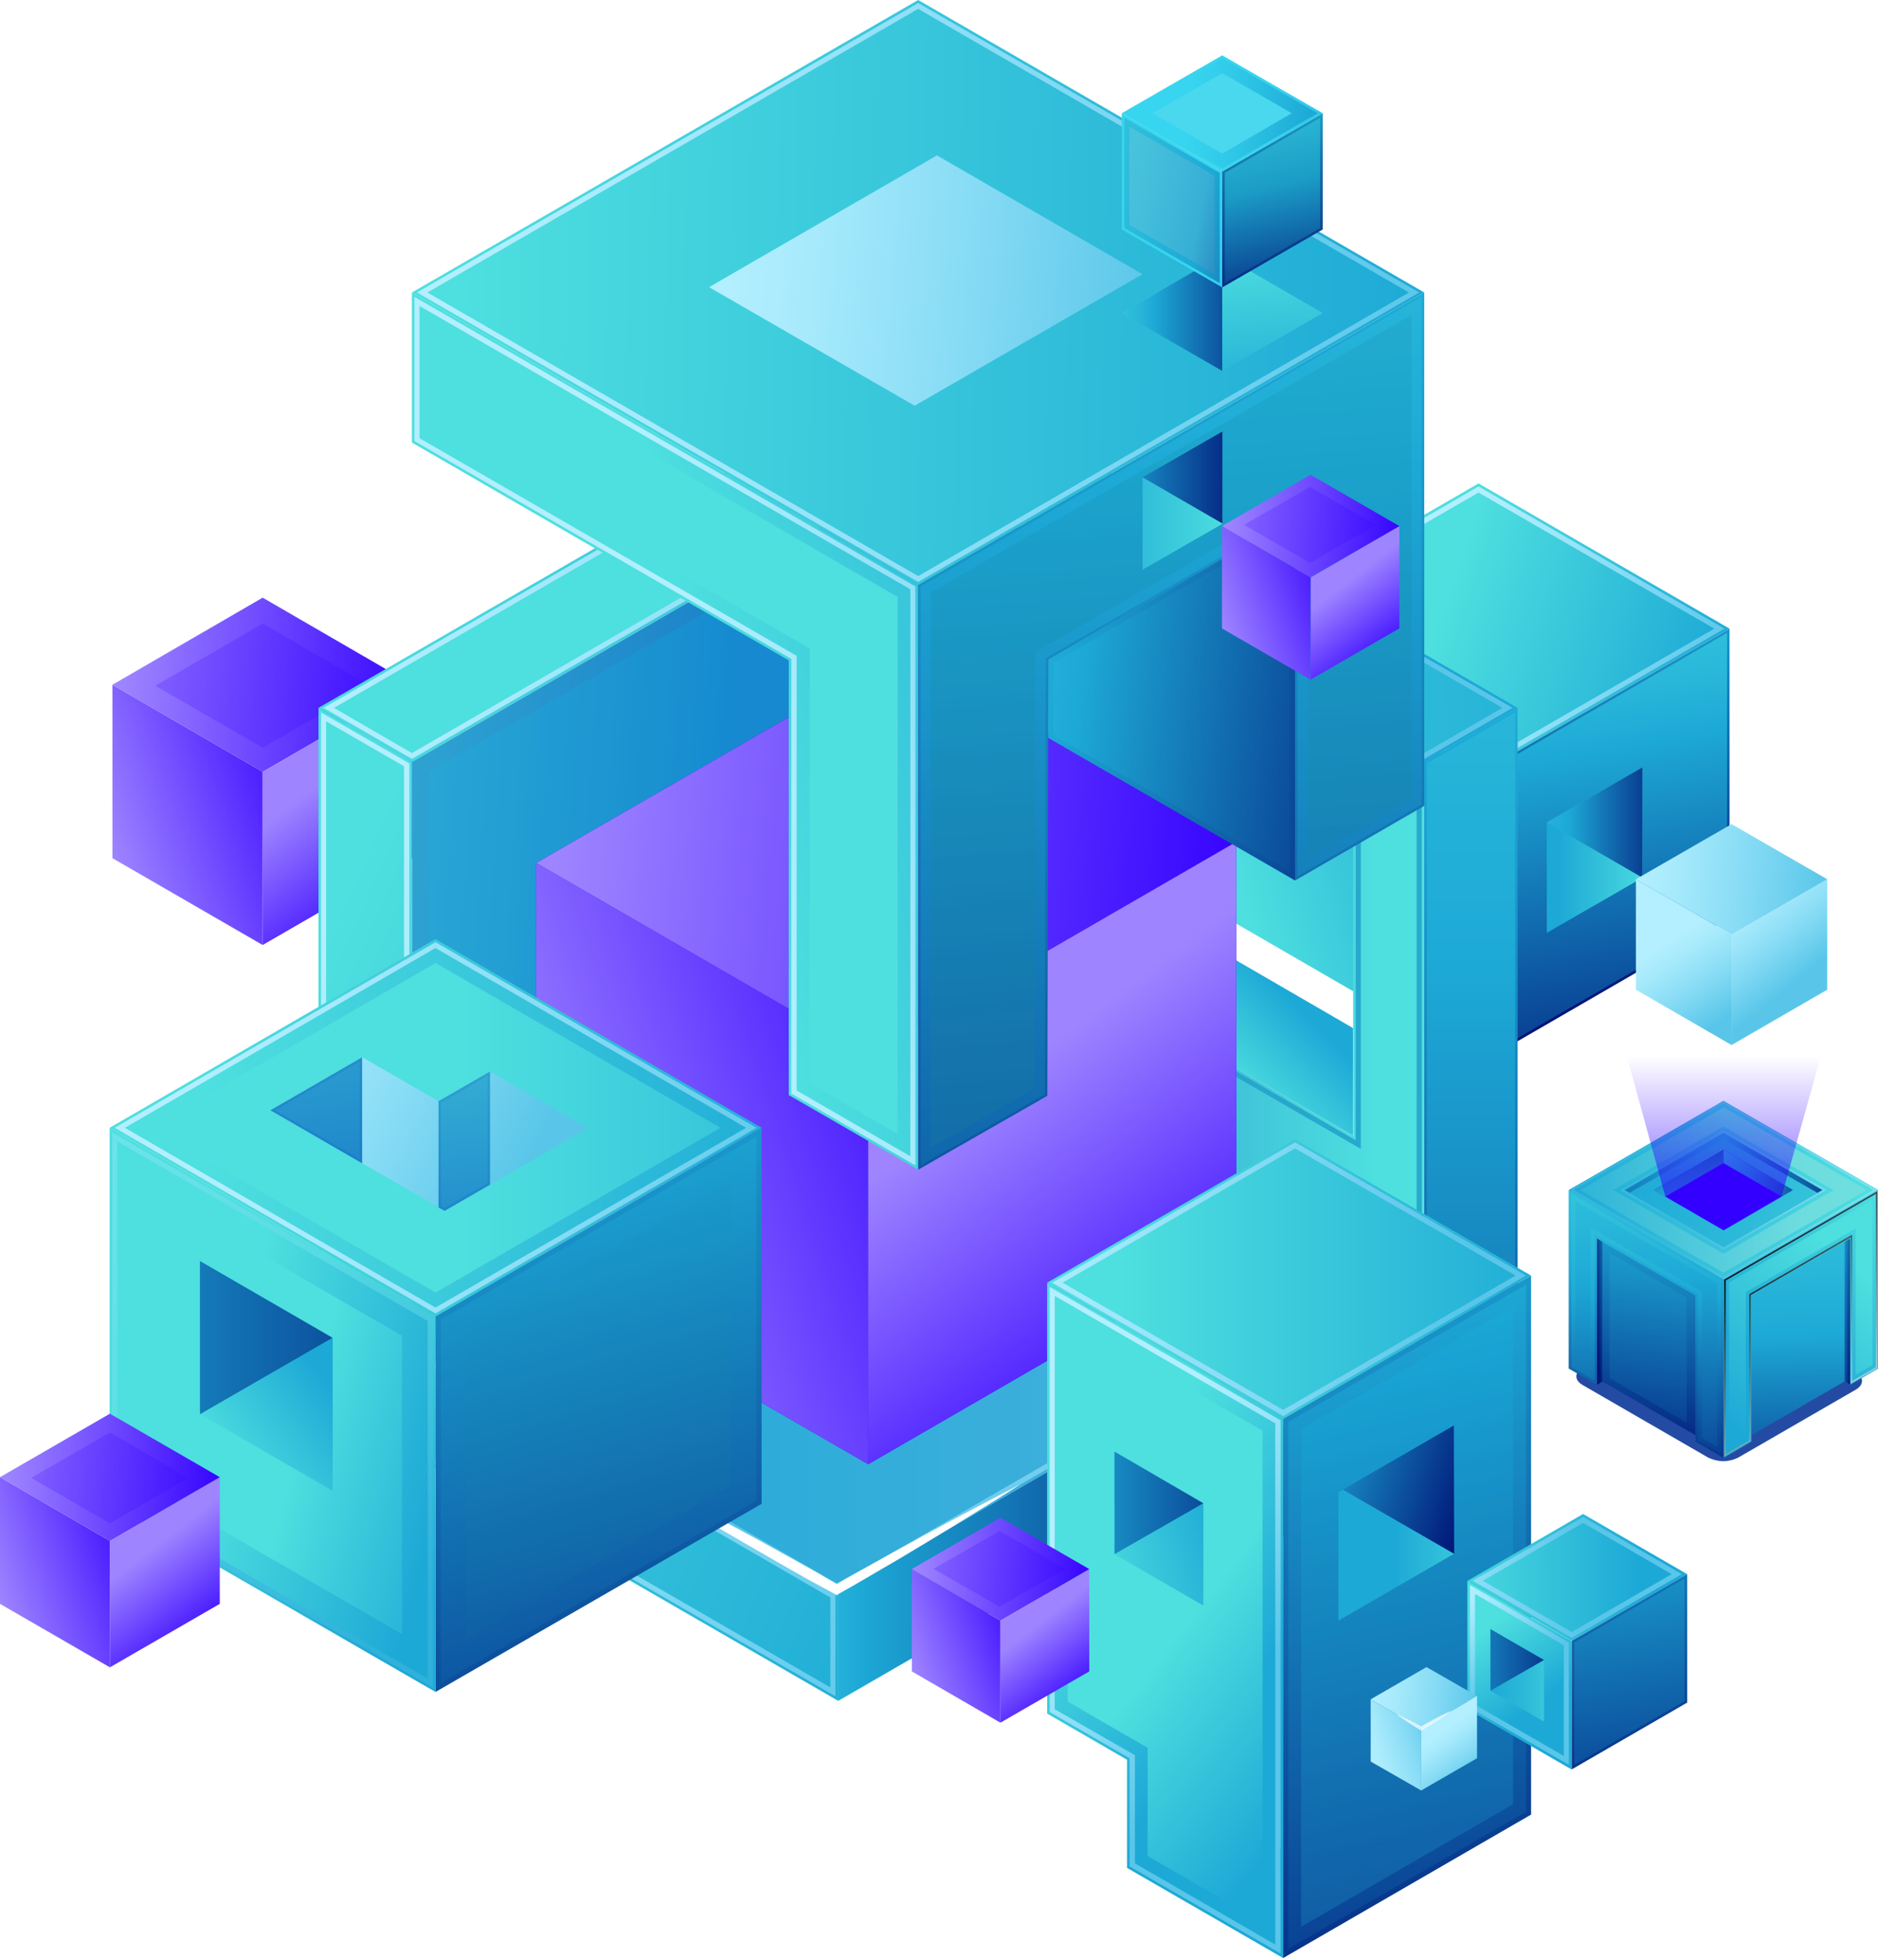 <svg version="1.2" xmlns="http://www.w3.org/2000/svg" viewBox="0 0 740 772" width="740" height="772">
	<title>frame-svg</title>
	<defs>
		<linearGradient id="g1" x2="1" gradientUnits="userSpaceOnUse" gradientTransform="matrix(-36.729,-47.577,82.58,-63.751,160.1,357.54)">
			<stop offset="0" stop-color="#3300ff"/>
			<stop offset="1" stop-color="#9e85ff"/>
		</linearGradient>
		<linearGradient id="g2" x2="1" gradientUnits="userSpaceOnUse" gradientTransform="matrix(-82.442,28.421,-49.238,-142.827,125.068,304.829)">
			<stop offset="0" stop-color="#3300ff"/>
			<stop offset="1" stop-color="#9e85ff"/>
		</linearGradient>
		<linearGradient id="g3" x2="1" gradientUnits="userSpaceOnUse" gradientTransform="matrix(-117.978,-10.551,6.103,-68.245,166.125,275.316)">
			<stop offset="0" stop-color="#3300ff"/>
			<stop offset="1" stop-color="#9e85ff"/>
		</linearGradient>
		<linearGradient id="g4" x2="1" gradientUnits="userSpaceOnUse" gradientTransform="matrix(-95.21,26.93,-46.644,-164.909,581.94,319.446)">
			<stop offset="0" stop-color="#1da9d6"/>
			<stop offset="1" stop-color="#4edfdf"/>
		</linearGradient>
		<linearGradient id="g5" x2="1" gradientUnits="userSpaceOnUse" gradientTransform="matrix(36.46,207.19,-173.727,30.571,606.67,188.874)">
			<stop offset="0" stop-color="#33c5dd"/>
			<stop offset=".12" stop-color="#2ab9da"/>
			<stop offset=".24" stop-color="#1da9d6"/>
			<stop offset="1" stop-color="#001276"/>
		</linearGradient>
		<linearGradient id="g6" x2="1" gradientUnits="userSpaceOnUse" gradientTransform="matrix(35.71,202.96,-170.165,29.94,616.9,246.976)">
			<stop offset="0" stop-color="#33c5dd"/>
			<stop offset=".12" stop-color="#2ab9da"/>
			<stop offset=".24" stop-color="#1da9d6"/>
			<stop offset="1" stop-color="#001276"/>
		</linearGradient>
		<linearGradient id="g7" x2="1" gradientUnits="userSpaceOnUse" gradientTransform="matrix(-111.25,-37.357,21.565,-64.22,677.59,279.463)">
			<stop offset="0" stop-color="#1da9d6"/>
			<stop offset="1" stop-color="#4edfdf"/>
		</linearGradient>
		<linearGradient id="g8" x2="1" gradientUnits="userSpaceOnUse" gradientTransform="matrix(-108.96,-36.6,21.133,-62.913,675.64,278.811)">
			<stop offset="0" stop-color="#59c6e9"/>
			<stop offset=".45" stop-color="#88dcf5"/>
			<stop offset=".8" stop-color="#a7eafc"/>
			<stop offset="1" stop-color="#b3efff"/>
		</linearGradient>
		<linearGradient id="g9" x2="1" gradientUnits="userSpaceOnUse" gradientTransform="matrix(-104.42,-35.066,20.243,-60.28,671.76,277.498)">
			<stop offset="0" stop-color="#1da9d6"/>
			<stop offset="1" stop-color="#4edfdf"/>
		</linearGradient>
		<linearGradient id="g10" x2="1" gradientUnits="userSpaceOnUse" gradientTransform="matrix(-28.06,28.104,-52.099,-52.017,508.54,393.844)">
			<stop offset="0" stop-color="#1da9d6"/>
			<stop offset="1" stop-color="#4edfdf"/>
		</linearGradient>
		<linearGradient id="g11" x2="1" gradientUnits="userSpaceOnUse" gradientTransform="matrix(398.949,0,0,212.131,162.291,521.347)">
			<stop offset="0" stop-color="#1da9d6"/>
			<stop offset="1" stop-color="#4eb2df"/>
		</linearGradient>
		<linearGradient id="g12" x2="1" gradientUnits="userSpaceOnUse" gradientTransform="matrix(394.887,0,0,209.794,164.313,521.336)">
			<stop offset="0" stop-color="#59c6e9"/>
			<stop offset=".45" stop-color="#88dcf5"/>
			<stop offset=".8" stop-color="#a7eafc"/>
			<stop offset="1" stop-color="#b3efff"/>
		</linearGradient>
		<linearGradient id="g13" x2="1" gradientUnits="userSpaceOnUse" gradientTransform="matrix(386.781,0,0,205.11,168.369,521.348)">
			<stop offset="0" stop-color="#1da9d6"/>
			<stop offset="1" stop-color="#4eb2df"/>
		</linearGradient>
		<linearGradient id="g14" x2="1" gradientUnits="userSpaceOnUse" gradientTransform="matrix(7.09,775.936,-382.168,3.492,509.27,39.484)">
			<stop offset="0" stop-color="#33c5dd"/>
			<stop offset=".17" stop-color="#2ab9da"/>
			<stop offset=".33" stop-color="#1da9d6"/>
			<stop offset="1" stop-color="#001276"/>
		</linearGradient>
		<linearGradient id="g15" x2="1" gradientUnits="userSpaceOnUse" gradientTransform="matrix(7.04,769.506,-377.6,3.455,510.08,128.724)">
			<stop offset="0" stop-color="#33c5dd"/>
			<stop offset=".17" stop-color="#2ab9da"/>
			<stop offset=".33" stop-color="#1da9d6"/>
			<stop offset="1" stop-color="#001276"/>
		</linearGradient>
		<linearGradient id="g16" x2="1" gradientUnits="userSpaceOnUse" gradientTransform="matrix(204.62,0,0,207.154,305.93,620.457)">
			<stop offset="0" stop-color="#33c5dd"/>
			<stop offset=".08" stop-color="#2ab9da"/>
			<stop offset=".16" stop-color="#1da9d6"/>
			<stop offset="1" stop-color="#001276"/>
		</linearGradient>
		<linearGradient id="g17" x2="1" gradientUnits="userSpaceOnUse" gradientTransform="matrix(199.48,0,0,345.539,344.64,357.686)">
			<stop offset="0" stop-color="#1b80c9"/>
			<stop offset="1" stop-color="#4edfdf"/>
		</linearGradient>
		<linearGradient id="g18" x2="1" gradientUnits="userSpaceOnUse" gradientTransform="matrix(-195.234,-29.511,36.977,-244.626,293.97,332.37)">
			<stop offset="0" stop-color="#24a3cb"/>
			<stop offset=".29" stop-color="#56bedd"/>
			<stop offset=".62" stop-color="#88d8ef"/>
			<stop offset=".86" stop-color="#a7e9fb"/>
			<stop offset="1" stop-color="#b3efff"/>
		</linearGradient>
		<linearGradient id="g19" x2="1" gradientUnits="userSpaceOnUse" gradientTransform="matrix(193.39,0,0,334.974,348.2,357.685)">
			<stop offset="0" stop-color="#1b80c9"/>
			<stop offset="1" stop-color="#4edfdf"/>
		</linearGradient>
		<linearGradient id="g20" x2="1" gradientUnits="userSpaceOnUse" gradientTransform="matrix(0,-158.107,50.864,0,452.57,385.789)">
			<stop offset="0" stop-color="#33c5dd"/>
			<stop offset=".14" stop-color="#2ab9da"/>
			<stop offset=".28" stop-color="#1da9d6"/>
			<stop offset="1" stop-color="#001276"/>
		</linearGradient>
		<linearGradient id="g21" x2="1" gradientUnits="userSpaceOnUse" gradientTransform="matrix(-376.775,-14.726,5.156,-131.915,500.57,230.588)">
			<stop offset="0" stop-color="#1da9d6"/>
			<stop offset="1" stop-color="#4edfdf"/>
		</linearGradient>
		<linearGradient id="g22" x2="1" gradientUnits="userSpaceOnUse" gradientTransform="matrix(-373.537,-14.598,5.082,-130.046,499.39,230.541)">
			<stop offset="0" stop-color="#59c6e9"/>
			<stop offset=".45" stop-color="#88dcf5"/>
			<stop offset=".8" stop-color="#a7eafc"/>
			<stop offset="1" stop-color="#b3efff"/>
		</linearGradient>
		<linearGradient id="g23" x2="1" gradientUnits="userSpaceOnUse" gradientTransform="matrix(-367.08,-14.354,4.94,-126.325,672.76,237.329)">
			<stop offset="0" stop-color="#1da9d6"/>
			<stop offset="1" stop-color="#4edfdf"/>
		</linearGradient>
		<linearGradient id="g24" x2="1" gradientUnits="userSpaceOnUse" gradientTransform="matrix(-338.528,-26.186,45.357,-586.365,284.55,359.429)">
			<stop offset="0" stop-color="#1b80c9"/>
			<stop offset="1" stop-color="#4edfdf"/>
		</linearGradient>
		<linearGradient id="g25" x2="1" gradientUnits="userSpaceOnUse" gradientTransform="matrix(-315.402,-24.385,42.237,-546.3,283.02,359.3)">
			<stop offset="0" stop-color="#00b1e9"/>
			<stop offset=".09" stop-color="#05b3e8"/>
			<stop offset=".67" stop-color="#24c0e0"/>
			<stop offset="1" stop-color="#30c5dd"/>
		</linearGradient>
		<linearGradient id="g26" x2="1" gradientUnits="userSpaceOnUse" gradientTransform="matrix(-320,-143.288,112.92,-252.18,421.77,561.203)">
			<stop offset="0" stop-color="#1da9d6"/>
			<stop offset="1" stop-color="#4edfdf"/>
		</linearGradient>
		<linearGradient id="g27" x2="1" gradientUnits="userSpaceOnUse" gradientTransform="matrix(-316.973,-141.927,111.942,-250.005,419.94,560.377)">
			<stop offset="0" stop-color="#59c6e9"/>
			<stop offset=".45" stop-color="#88dcf5"/>
			<stop offset=".8" stop-color="#a7eafc"/>
			<stop offset="1" stop-color="#b3efff"/>
		</linearGradient>
		<linearGradient id="g28" x2="1" gradientUnits="userSpaceOnUse" gradientTransform="matrix(-310.91,-139.232,109.981,-245.592,416.26,558.739)">
			<stop offset="0" stop-color="#1da9d6"/>
			<stop offset="1" stop-color="#4edfdf"/>
		</linearGradient>
		<linearGradient id="g29" x2="1" gradientUnits="userSpaceOnUse" gradientTransform="matrix(-43.83,27.604,-47.481,-75.391,463.98,588.575)">
			<stop offset="0" stop-color="#1b80c9"/>
			<stop offset="1" stop-color="#4edfdf"/>
		</linearGradient>
		<filter x="-50%" y="-50%" width="200%" height="200%" id="f1"> <feGaussianBlur stdDeviation="77.6"/> </filter>
		<linearGradient id="g30" x2="1" gradientUnits="userSpaceOnUse" gradientTransform="matrix(-274.639,-24.606,14.359,-160.269,494.94,348.864)">
			<stop offset="0" stop-color="#3300ff"/>
			<stop offset="1" stop-color="#9e85ff"/>
		</linearGradient>
		<linearGradient id="g31" x2="1" gradientUnits="userSpaceOnUse" gradientTransform="matrix(-183.705,60.497,-106.472,-323.313,389.64,421.1)">
			<stop offset="0" stop-color="#3300ff"/>
			<stop offset="1" stop-color="#9e85ff"/>
		</linearGradient>
		<linearGradient id="g32" x2="1" gradientUnits="userSpaceOnUse" gradientTransform="matrix(-87.3,-115.765,204.298,-154.064,480.6,541.723)">
			<stop offset="0" stop-color="#3300ff"/>
			<stop offset="1" stop-color="#9e85ff"/>
		</linearGradient>
		<linearGradient id="g33" x2="1" gradientUnits="userSpaceOnUse" gradientTransform="matrix(32.417,0,0,20.012,177.877,501.903)">
			<stop offset="0" stop-color="#ffffff"/>
			<stop offset=".12" stop-color="#fbffff"/>
			<stop offset=".24" stop-color="#eefeff"/>
			<stop offset=".37" stop-color="#dafcff"/>
			<stop offset=".5" stop-color="#bdfaff"/>
			<stop offset=".62" stop-color="#97f6ff"/>
			<stop offset=".75" stop-color="#6af3ff"/>
			<stop offset=".81" stop-color="#54f1ff"/>
		</linearGradient>
		<linearGradient id="g34" x2="1" gradientUnits="userSpaceOnUse" gradientTransform="matrix(32.417,0,0,20.012,177.877,501.903)">
			<stop offset="0" stop-color="#ffffff"/>
			<stop offset=".12" stop-color="#fbffff"/>
			<stop offset=".24" stop-color="#eefeff"/>
			<stop offset=".37" stop-color="#dafcff"/>
			<stop offset=".5" stop-color="#bdfaff"/>
			<stop offset=".62" stop-color="#97f6ff"/>
			<stop offset=".75" stop-color="#6af3ff"/>
			<stop offset=".81" stop-color="#54f1ff"/>
		</linearGradient>
		<linearGradient id="g35" x2="1" gradientUnits="userSpaceOnUse" gradientTransform="matrix(-194.37,44.853,-94.152,-408.007,473.54,239.142)">
			<stop offset="0" stop-color="#1da9d6"/>
			<stop offset="1" stop-color="#4edfdf"/>
		</linearGradient>
		<linearGradient id="g36" x2="1" gradientUnits="userSpaceOnUse" gradientTransform="matrix(-191.97,44.295,-93.182,-403.84,471.16,239.689)">
			<stop offset="0" stop-color="#59c6e9"/>
			<stop offset=".45" stop-color="#88dcf5"/>
			<stop offset=".8" stop-color="#a7eafc"/>
			<stop offset="1" stop-color="#b3efff"/>
		</linearGradient>
		<linearGradient id="g37" x2="1" gradientUnits="userSpaceOnUse" gradientTransform="matrix(-187.19,43.191,-91.264,-395.537,466.42,240.781)">
			<stop offset="0" stop-color="#1da9d6"/>
			<stop offset="1" stop-color="#4edfdf"/>
		</linearGradient>
		<linearGradient id="g38" x2="1" gradientUnits="userSpaceOnUse" gradientTransform="matrix(-175.22,40.437,-86.5,-374.819,534.31,225.113)">
			<stop offset="0" stop-color="#1da9d6"/>
			<stop offset="1" stop-color="#4edfdf"/>
		</linearGradient>
		<linearGradient id="g39" x2="1" gradientUnits="userSpaceOnUse" gradientTransform="matrix(56.16,784.178,-530.805,38.014,436.62,-59.463)">
			<stop offset="0" stop-color="#33c5dd"/>
			<stop offset=".12" stop-color="#2ab9da"/>
			<stop offset=".24" stop-color="#1da9d6"/>
			<stop offset="1" stop-color="#001276"/>
		</linearGradient>
		<linearGradient id="g40" x2="1" gradientUnits="userSpaceOnUse" gradientTransform="matrix(55.59,776.227,-525.387,37.626,441.27,5.51)">
			<stop offset="0" stop-color="#33c5dd"/>
			<stop offset=".12" stop-color="#2ab9da"/>
			<stop offset=".24" stop-color="#1da9d6"/>
			<stop offset="1" stop-color="#001276"/>
		</linearGradient>
		<linearGradient id="g41" x2="1" gradientUnits="userSpaceOnUse" gradientTransform="matrix(53.31,744.451,-503.836,36.08,424.18,-233.029)">
			<stop offset="0" stop-color="#0098c9"/>
			<stop offset=".26" stop-color="#0a90b6"/>
			<stop offset=".73" stop-color="#198597"/>
			<stop offset="1" stop-color="#1f808b"/>
		</linearGradient>
		<linearGradient id="g42" x2="1" gradientUnits="userSpaceOnUse" gradientTransform="matrix(-398.682,-10.24,5.913,-230.219,573.56,120.623)">
			<stop offset="0" stop-color="#1da9d6"/>
			<stop offset="1" stop-color="#4edfdf"/>
		</linearGradient>
		<linearGradient id="g43" x2="1" gradientUnits="userSpaceOnUse" gradientTransform="matrix(-394.637,-10.135,5.853,-227.899,571.41,120.565)">
			<stop offset="0" stop-color="#59c6e9"/>
			<stop offset=".45" stop-color="#88dcf5"/>
			<stop offset=".8" stop-color="#a7eafc"/>
			<stop offset="1" stop-color="#b3efff"/>
		</linearGradient>
		<linearGradient id="g44" x2="1" gradientUnits="userSpaceOnUse" gradientTransform="matrix(-386.537,-9.915,5.725,-223.206,567.11,120.449)">
			<stop offset="0" stop-color="#1da9d6"/>
			<stop offset="1" stop-color="#4edfdf"/>
		</linearGradient>
		<linearGradient id="g45" x2="1" gradientUnits="userSpaceOnUse" gradientTransform="matrix(228.41,26.059,-34.857,305.526,341.85,255.972)">
			<stop offset="0" stop-color="#33c5dd"/>
			<stop offset=".17" stop-color="#2ab9da"/>
			<stop offset=".33" stop-color="#1da9d6"/>
			<stop offset="1" stop-color="#001276"/>
		</linearGradient>
		<linearGradient id="g46" x2="1" gradientUnits="userSpaceOnUse" gradientTransform="matrix(218.62,24.943,-33.151,290.564,353.43,257.53)">
			<stop offset="0" stop-color="#33c5dd"/>
			<stop offset=".17" stop-color="#2ab9da"/>
			<stop offset=".33" stop-color="#1da9d6"/>
			<stop offset="1" stop-color="#001276"/>
		</linearGradient>
		<linearGradient id="g47" x2="1" gradientUnits="userSpaceOnUse" gradientTransform="matrix(-190.69,0,0,-110.075,623.56,503.809)">
			<stop offset="0" stop-color="#1da9d6"/>
			<stop offset="1" stop-color="#4edfdf"/>
		</linearGradient>
		<linearGradient id="g48" x2="1" gradientUnits="userSpaceOnUse" gradientTransform="matrix(-186.63,0,0,-107.745,573.96,503.809)">
			<stop offset="0" stop-color="#59c6e9"/>
			<stop offset=".45" stop-color="#88dcf5"/>
			<stop offset=".8" stop-color="#a7eafc"/>
			<stop offset="1" stop-color="#b3efff"/>
		</linearGradient>
		<linearGradient id="g49" x2="1" gradientUnits="userSpaceOnUse" gradientTransform="matrix(-178.52,0,0,-103.055,619.22,503.809)">
			<stop offset="0" stop-color="#1da9d6"/>
			<stop offset="1" stop-color="#4edfdf"/>
		</linearGradient>
		<linearGradient id="g50" x2="1" gradientUnits="userSpaceOnUse" gradientTransform="matrix(108.46,457.735,-300.78,71.27,491.31,370.389)">
			<stop offset="0" stop-color="#33c5dd"/>
			<stop offset=".12" stop-color="#2ab9da"/>
			<stop offset=".24" stop-color="#1da9d6"/>
			<stop offset="1" stop-color="#001276"/>
		</linearGradient>
		<linearGradient id="g51" x2="1" gradientUnits="userSpaceOnUse" gradientTransform="matrix(105.78,446.427,-290.122,68.744,501.16,411.953)">
			<stop offset="0" stop-color="#33c5dd"/>
			<stop offset=".12" stop-color="#2ab9da"/>
			<stop offset=".24" stop-color="#1da9d6"/>
			<stop offset="1" stop-color="#001276"/>
		</linearGradient>
		<linearGradient id="g52" x2="1" gradientUnits="userSpaceOnUse" gradientTransform="matrix(99.08,418.182,-263.471,62.424,504.53,426.179)">
			<stop offset="0" stop-color="#00b1e9"/>
			<stop offset=".09" stop-color="#05b3e8"/>
			<stop offset=".67" stop-color="#24c0e0"/>
			<stop offset="1" stop-color="#30c5dd"/>
		</linearGradient>
		<linearGradient id="g53" x2="1" gradientUnits="userSpaceOnUse" gradientTransform="matrix(-73.64,-56.801,42.714,-55.377,494.89,662.706)">
			<stop offset="0" stop-color="#1da9d6"/>
			<stop offset="1" stop-color="#4edfdf"/>
		</linearGradient>
		<linearGradient id="g54" x2="1" gradientUnits="userSpaceOnUse" gradientTransform="matrix(-72.47,-55.895,42.192,-54.703,494.35,662.288)">
			<stop offset="0" stop-color="#59c6e9"/>
			<stop offset=".45" stop-color="#88dcf5"/>
			<stop offset=".8" stop-color="#a7eafc"/>
			<stop offset="1" stop-color="#b3efff"/>
		</linearGradient>
		<linearGradient id="g55" x2="1" gradientUnits="userSpaceOnUse" gradientTransform="matrix(-70.13,-54.093,41.153,-53.353,493.25,661.451)">
			<stop offset="0" stop-color="#1da9d6"/>
			<stop offset="1" stop-color="#4edfdf"/>
		</linearGradient>
		<linearGradient id="g56" x2="1" gradientUnits="userSpaceOnUse" gradientTransform="matrix(-64.28,-49.583,38.552,-49.979,530.33,690.043)">
			<stop offset="0" stop-color="#1da9d6"/>
			<stop offset="1" stop-color="#4edfdf"/>
		</linearGradient>
		<linearGradient id="g57" x2="1" gradientUnits="userSpaceOnUse" gradientTransform="matrix(133.967,455.527,-478.641,140.765,166.893,320.817)">
			<stop offset="0" stop-color="#33c5dd"/>
			<stop offset=".12" stop-color="#2ab9da"/>
			<stop offset=".24" stop-color="#1da9d6"/>
			<stop offset="1" stop-color="#001276"/>
		</linearGradient>
		<linearGradient id="g58" x2="1" gradientUnits="userSpaceOnUse" gradientTransform="matrix(129.719,441.115,-463.491,136.299,175.541,350.211)">
			<stop offset="0" stop-color="#33c5dd"/>
			<stop offset=".12" stop-color="#2ab9da"/>
			<stop offset=".24" stop-color="#1da9d6"/>
			<stop offset="1" stop-color="#001276"/>
		</linearGradient>
		<linearGradient id="g59" x2="1" gradientUnits="userSpaceOnUse" gradientTransform="matrix(108.537,369.052,-387.868,114.071,162.523,305.963)">
			<stop offset="0" stop-color="#0098c9"/>
			<stop offset=".26" stop-color="#0a90b6"/>
			<stop offset=".73" stop-color="#198597"/>
			<stop offset="1" stop-color="#1f808b"/>
		</linearGradient>
		<linearGradient id="g60" x2="1" gradientUnits="userSpaceOnUse" gradientTransform="matrix(-81.837,-99.016,57.1,-47.194,168.544,629.395)">
			<stop offset="0" stop-color="#1da9d6"/>
			<stop offset="1" stop-color="#4edfdf"/>
		</linearGradient>
		<linearGradient id="g61" x2="1" gradientUnits="userSpaceOnUse" gradientTransform="matrix(-104.665,-70.911,40.854,-60.301,115.706,561.028)">
			<stop offset="0" stop-color="#59c6e9"/>
			<stop offset=".45" stop-color="#88dcf5"/>
			<stop offset=".8" stop-color="#a7eafc"/>
			<stop offset="1" stop-color="#b3efff"/>
		</linearGradient>
		<linearGradient id="g62" x2="1" gradientUnits="userSpaceOnUse" gradientTransform="matrix(-89.334,-24.025,23.957,-89.081,177.587,574.197)">
			<stop offset="0" stop-color="#1da9d6"/>
			<stop offset="1" stop-color="#4edfdf"/>
		</linearGradient>
		<linearGradient id="g63" x2="1" gradientUnits="userSpaceOnUse" gradientTransform="matrix(-74.515,-20.05,19.979,-74.252,194.568,578.777)">
			<stop offset="0" stop-color="#1da9d6"/>
			<stop offset="1" stop-color="#4edfdf"/>
		</linearGradient>
		<linearGradient id="g64" x2="1" gradientUnits="userSpaceOnUse" gradientTransform="matrix(-256.929,0,0,-148.596,333.21,444.207)">
			<stop offset="0" stop-color="#1da9d6"/>
			<stop offset="1" stop-color="#4edfdf"/>
		</linearGradient>
		<linearGradient id="g65" x2="1" gradientUnits="userSpaceOnUse" gradientTransform="matrix(-252.87,0,0,-146.239,330.65,444.206)">
			<stop offset="0" stop-color="#59c6e9"/>
			<stop offset=".45" stop-color="#88dcf5"/>
			<stop offset=".8" stop-color="#a7eafc"/>
			<stop offset="1" stop-color="#b3efff"/>
		</linearGradient>
		<linearGradient id="g66" x2="1" gradientUnits="userSpaceOnUse" gradientTransform="matrix(-244.769,0,0,-141.552,325.56,444.207)">
			<stop offset="0" stop-color="#1da9d6"/>
			<stop offset="1" stop-color="#4edfdf"/>
		</linearGradient>
		<linearGradient id="g67" x2="1" gradientUnits="userSpaceOnUse" gradientTransform="matrix(-224.517,0,0,-129.848,407.09,444.207)">
			<stop offset="0" stop-color="#1da9d6"/>
			<stop offset="1" stop-color="#4edfdf"/>
		</linearGradient>
		<linearGradient id="g68" x2="1" gradientUnits="userSpaceOnUse" gradientTransform="matrix(-111.813,-56.324,27.995,-55.575,206.307,460.641)">
			<stop offset="0" stop-color="#59c6e9"/>
			<stop offset=".45" stop-color="#88dcf5"/>
			<stop offset=".8" stop-color="#a7eafc"/>
			<stop offset="1" stop-color="#b3efff"/>
		</linearGradient>
		<linearGradient id="g69" x2="1" gradientUnits="userSpaceOnUse" gradientTransform="matrix(-35.473,-207.679,197.546,-33.742,129.316,454.353)">
			<stop offset="0" stop-color="#1b80c9"/>
			<stop offset="1" stop-color="#4edfdf"/>
		</linearGradient>
		<linearGradient id="g70" x2="1" gradientUnits="userSpaceOnUse" gradientTransform="matrix(-32.486,-190.21,180.955,-30.905,133.14,474.67)">
			<stop offset="0" stop-color="#1b80c9"/>
			<stop offset="1" stop-color="#4edfdf"/>
		</linearGradient>
		<linearGradient id="g71" x2="1" gradientUnits="userSpaceOnUse" gradientTransform="matrix(-26.082,-176.297,95.193,-14.083,188.326,485.305)">
			<stop offset="0" stop-color="#1b80c9"/>
			<stop offset="1" stop-color="#4edfdf"/>
		</linearGradient>
		<linearGradient id="g72" x2="1" gradientUnits="userSpaceOnUse" gradientTransform="matrix(-24.699,-166.929,87.166,-12.897,190.895,503.239)">
			<stop offset="0" stop-color="#1b80c9"/>
			<stop offset="1" stop-color="#4edfdf"/>
		</linearGradient>
		<linearGradient id="g73" x2="1" gradientUnits="userSpaceOnUse" gradientTransform="matrix(-42.064,31.103,-53.927,-72.931,119.077,531.53)">
			<stop offset="0" stop-color="#1da9d6"/>
			<stop offset="1" stop-color="#4edfdf"/>
		</linearGradient>
		<linearGradient id="g74" x2="1" gradientUnits="userSpaceOnUse" gradientTransform="matrix(253.66,0,0,292.918,-41.483,526.846)">
			<stop offset="0" stop-color="#33c5dd"/>
			<stop offset=".12" stop-color="#2ab9da"/>
			<stop offset=".24" stop-color="#1da9d6"/>
			<stop offset="1" stop-color="#001276"/>
		</linearGradient>
		<linearGradient id="g75" x2="1" gradientUnits="userSpaceOnUse" gradientTransform="matrix(-54.51,14.866,-25.75,-94.419,480.53,595.583)">
			<stop offset="0" stop-color="#1da9d6"/>
			<stop offset="1" stop-color="#4edfdf"/>
		</linearGradient>
		<linearGradient id="g76" x2="1" gradientUnits="userSpaceOnUse" gradientTransform="matrix(111.6,0,0,128.602,395.25,591.992)">
			<stop offset="0" stop-color="#33c5dd"/>
			<stop offset=".12" stop-color="#2ab9da"/>
			<stop offset=".24" stop-color="#1da9d6"/>
			<stop offset="1" stop-color="#001276"/>
		</linearGradient>
		<linearGradient id="g77" x2="1" gradientUnits="userSpaceOnUse" gradientTransform="matrix(-21.68,-28.087,48.748,-37.628,427.63,669.886)">
			<stop offset="0" stop-color="#3300ff"/>
			<stop offset="1" stop-color="#9e85ff"/>
		</linearGradient>
		<linearGradient id="g78" x2="1" gradientUnits="userSpaceOnUse" gradientTransform="matrix(-48.67,16.778,-29.067,-84.319,406.95,638.769)">
			<stop offset="0" stop-color="#3300ff"/>
			<stop offset="1" stop-color="#9e85ff"/>
		</linearGradient>
		<linearGradient id="g79" x2="1" gradientUnits="userSpaceOnUse" gradientTransform="matrix(-69.65,-6.228,3.603,-40.292,431.19,621.345)">
			<stop offset="0" stop-color="#3300ff"/>
			<stop offset="1" stop-color="#9e85ff"/>
		</linearGradient>
		<linearGradient id="g80" x2="1" gradientUnits="userSpaceOnUse" gradientTransform="matrix(-21.69,-28.087,48.748,-37.646,549.85,259.07)">
			<stop offset="0" stop-color="#3300ff"/>
			<stop offset="1" stop-color="#9e85ff"/>
		</linearGradient>
		<linearGradient id="g81" x2="1" gradientUnits="userSpaceOnUse" gradientTransform="matrix(-48.67,16.778,-29.067,-84.319,529.16,227.953)">
			<stop offset="0" stop-color="#3300ff"/>
			<stop offset="1" stop-color="#9e85ff"/>
		</linearGradient>
		<linearGradient id="g82" x2="1" gradientUnits="userSpaceOnUse" gradientTransform="matrix(-69.65,-6.228,3.603,-40.291,553.4,210.529)">
			<stop offset="0" stop-color="#3300ff"/>
			<stop offset="1" stop-color="#9e85ff"/>
		</linearGradient>
		<linearGradient id="g83" x2="1" gradientUnits="userSpaceOnUse" gradientTransform="matrix(-54.51,14.866,-25.75,-94.419,480.53,595.583)">
			<stop offset="0" stop-color="#1da9d6"/>
			<stop offset="1" stop-color="#4edfdf"/>
		</linearGradient>
		<linearGradient id="g84" x2="1" gradientUnits="userSpaceOnUse" gradientTransform="matrix(111.6,0,0,128.602,395.25,591.992)">
			<stop offset="0" stop-color="#33c5dd"/>
			<stop offset=".12" stop-color="#2ab9da"/>
			<stop offset=".24" stop-color="#1da9d6"/>
			<stop offset="1" stop-color="#001276"/>
		</linearGradient>
		<linearGradient id="g85" x2="1" gradientUnits="userSpaceOnUse" gradientTransform="matrix(-170.15,-15.237,8.891,-99.289,455.1,118.589)">
			<stop offset="0" stop-color="#59c6e9"/>
			<stop offset=".45" stop-color="#88dcf5"/>
			<stop offset=".8" stop-color="#a7eafc"/>
			<stop offset="1" stop-color="#b3efff"/>
		</linearGradient>
		<linearGradient id="g86" x2="1" gradientUnits="userSpaceOnUse" gradientTransform="matrix(-86.51,.268,-0.155,-49.931,649.22,621.212)">
			<stop offset="0" stop-color="#1da9d6"/>
			<stop offset="1" stop-color="#4edfdf"/>
		</linearGradient>
		<linearGradient id="g87" x2="1" gradientUnits="userSpaceOnUse" gradientTransform="matrix(-82.45,.255,-0.147,-47.589,621.56,621.294)">
			<stop offset="0" stop-color="#59c6e9"/>
			<stop offset=".45" stop-color="#88dcf5"/>
			<stop offset=".8" stop-color="#a7eafc"/>
			<stop offset="1" stop-color="#b3efff"/>
		</linearGradient>
		<linearGradient id="g88" x2="1" gradientUnits="userSpaceOnUse" gradientTransform="matrix(-74.35,.232,-0.134,-42.91,645.33,621.224)">
			<stop offset="0" stop-color="#1da9d6"/>
			<stop offset="1" stop-color="#4edfdf"/>
		</linearGradient>
		<linearGradient id="g89" x2="1" gradientUnits="userSpaceOnUse" gradientTransform="matrix(-24.35,-32.997,19.214,-14.179,607.54,671.702)">
			<stop offset="0" stop-color="#1da9d6"/>
			<stop offset="1" stop-color="#4edfdf"/>
		</linearGradient>
		<linearGradient id="g90" x2="1" gradientUnits="userSpaceOnUse" gradientTransform="matrix(-23.19,-31.417,18.3,-13.508,598.43,659.347)">
			<stop offset="0" stop-color="#59c6e9"/>
			<stop offset=".45" stop-color="#88dcf5"/>
			<stop offset=".8" stop-color="#a7eafc"/>
			<stop offset="1" stop-color="#b3efff"/>
		</linearGradient>
		<linearGradient id="g91" x2="1" gradientUnits="userSpaceOnUse" gradientTransform="matrix(-20.86,-28.255,16.481,-12.167,606.28,669.982)">
			<stop offset="0" stop-color="#1da9d6"/>
			<stop offset="1" stop-color="#4edfdf"/>
		</linearGradient>
		<linearGradient id="g92" x2="1" gradientUnits="userSpaceOnUse" gradientTransform="matrix(36.25,208.667,-177.993,30.921,618.02,520.255)">
			<stop offset="0" stop-color="#33c5dd"/>
			<stop offset=".12" stop-color="#2ab9da"/>
			<stop offset=".24" stop-color="#1da9d6"/>
			<stop offset="1" stop-color="#001276"/>
		</linearGradient>
		<linearGradient id="g93" x2="1" gradientUnits="userSpaceOnUse" gradientTransform="matrix(34.59,199.112,-170.041,29.54,623.7,552.951)">
			<stop offset="0" stop-color="#33c5dd"/>
			<stop offset=".12" stop-color="#2ab9da"/>
			<stop offset=".24" stop-color="#1da9d6"/>
			<stop offset="1" stop-color="#001276"/>
		</linearGradient>
		<linearGradient id="g94" x2="1" gradientUnits="userSpaceOnUse" gradientTransform="matrix(45.49,0,0,76.845,549.72,599.838)">
			<stop offset="0" stop-color="#1da9d6"/>
			<stop offset="1" stop-color="#4edfdf"/>
		</linearGradient>
		<linearGradient id="g95" x2="1" gradientUnits="userSpaceOnUse" gradientTransform="matrix(112.33,33.753,-33.194,110.468,469.33,555.578)">
			<stop offset="0" stop-color="#33c5dd"/>
			<stop offset=".21" stop-color="#2ab9da"/>
			<stop offset=".42" stop-color="#1da9d6"/>
			<stop offset="1" stop-color="#001276"/>
		</linearGradient>
		<linearGradient id="g96" x2="1" gradientUnits="userSpaceOnUse" gradientTransform="matrix(33.03,0,0,57.203,587.33,659.87)">
			<stop offset="0" stop-color="#1da9d6"/>
			<stop offset=".49" stop-color="#2fbdd9"/>
			<stop offset="1" stop-color="#4edfdf"/>
		</linearGradient>
		<linearGradient id="g97" x2="1" gradientUnits="userSpaceOnUse" gradientTransform="matrix(86.94,0,0,100.376,535.12,653.803)">
			<stop offset="0" stop-color="#33c5dd"/>
			<stop offset=".21" stop-color="#2ab9da"/>
			<stop offset=".41" stop-color="#1da9d6"/>
			<stop offset="1" stop-color="#001276"/>
		</linearGradient>
		<linearGradient id="g98" x2="1" gradientUnits="userSpaceOnUse" gradientTransform="matrix(-41.73,-3.742,2.184,-24.353,583.17,670.644)">
			<stop offset="0" stop-color="#59c6e9"/>
			<stop offset=".45" stop-color="#88dcf5"/>
			<stop offset=".8" stop-color="#a7eafc"/>
			<stop offset="1" stop-color="#b3efff"/>
		</linearGradient>
		<linearGradient id="g99" x2="1" gradientUnits="userSpaceOnUse" gradientTransform="matrix(-27.91,9.193,-16.173,-49.1,567.18,681.617)">
			<stop offset="0" stop-color="#59c6e9"/>
			<stop offset=".45" stop-color="#88dcf5"/>
			<stop offset=".8" stop-color="#a7eafc"/>
			<stop offset="1" stop-color="#b3efff"/>
		</linearGradient>
		<linearGradient id="g100" x2="1" gradientUnits="userSpaceOnUse" gradientTransform="matrix(-13.26,-17.574,31.015,-23.401,580.98,699.935)">
			<stop offset="0" stop-color="#59c6e9"/>
			<stop offset=".45" stop-color="#88dcf5"/>
			<stop offset=".8" stop-color="#a7eafc"/>
			<stop offset="1" stop-color="#b3efff"/>
		</linearGradient>
		<linearGradient id="g101" x2="1" gradientUnits="userSpaceOnUse" gradientTransform="matrix(56.29,0,0,97.503,428.28,197.16)">
			<stop offset="0" stop-color="#1da9d6"/>
			<stop offset="1" stop-color="#4edfdf"/>
		</linearGradient>
		<linearGradient id="g102" x2="1" gradientUnits="userSpaceOnUse" gradientTransform="matrix(94.9,0,0,109.459,396.97,188.06)">
			<stop offset="0" stop-color="#33c5dd"/>
			<stop offset=".21" stop-color="#2ab9da"/>
			<stop offset=".42" stop-color="#1da9d6"/>
			<stop offset="1" stop-color="#001276"/>
		</linearGradient>
		<linearGradient id="g103" x2="1" gradientUnits="userSpaceOnUse" gradientTransform="matrix(-5.54,-63.949,110.768,-9.596,484.99,162.402)">
			<stop offset="0" stop-color="#1da9d6"/>
			<stop offset="1" stop-color="#4edfdf"/>
		</linearGradient>
		<linearGradient id="g104" x2="1" gradientUnits="userSpaceOnUse" gradientTransform="matrix(61.69,0,0,71.23,439.98,123.256)">
			<stop offset="0" stop-color="#33c5dd"/>
			<stop offset=".12" stop-color="#2ab9da"/>
			<stop offset=".24" stop-color="#1da9d6"/>
			<stop offset="1" stop-color="#001276"/>
		</linearGradient>
		<linearGradient id="g105" x2="1" gradientUnits="userSpaceOnUse" gradientTransform="matrix(112.16,25.141,-27.307,121.825,475.36,81.959)">
			<stop offset="0" stop-color="#37d5ef"/>
			<stop offset=".17" stop-color="#30c9e8"/>
			<stop offset=".47" stop-color="#1eaad7"/>
			<stop offset=".48" stop-color="#1da9d6"/>
			<stop offset="1" stop-color="#001276"/>
		</linearGradient>
		<linearGradient id="g106" x2="1" gradientUnits="userSpaceOnUse" gradientTransform="matrix(106.42,23.85,-25.903,115.581,428.12,71.371)">
			<stop offset="0" stop-color="#33c5dd"/>
			<stop offset=".22" stop-color="#2ab9da"/>
			<stop offset=".44" stop-color="#1da9d6"/>
			<stop offset="1" stop-color="#001276"/>
		</linearGradient>
		<linearGradient id="g107" x2="1" gradientUnits="userSpaceOnUse" gradientTransform="matrix(94.93,21.282,-23.114,103.102,431.76,72.184)">
			<stop offset="0" stop-color="#4dc9dd"/>
			<stop offset=".23" stop-color="#43bdda"/>
			<stop offset=".44" stop-color="#37afd6"/>
			<stop offset="1" stop-color="#001276"/>
		</linearGradient>
		<linearGradient id="g108" x2="1" gradientUnits="userSpaceOnUse" gradientTransform="matrix(23.62,97.749,-93.036,22.481,488.79,26.739)">
			<stop offset="0" stop-color="#33c5dd"/>
			<stop offset=".09" stop-color="#2cb9d6"/>
			<stop offset=".24" stop-color="#1b9cc6"/>
			<stop offset=".41" stop-color="#1270a8"/>
			<stop offset="1" stop-color="#001276"/>
		</linearGradient>
		<linearGradient id="g109" x2="1" gradientUnits="userSpaceOnUse" gradientTransform="matrix(22.41,92.739,-88.263,21.328,490.35,33.19)">
			<stop offset="0" stop-color="#33c5dd"/>
			<stop offset=".16" stop-color="#2cb9d6"/>
			<stop offset=".44" stop-color="#1b9cc6"/>
			<stop offset="1" stop-color="#001276"/>
		</linearGradient>
		<linearGradient id="g110" x2="1" gradientUnits="userSpaceOnUse" gradientTransform="matrix(146.2,13.401,-7.737,84.407,499.44,46.265)">
			<stop offset="0" stop-color="#37d5ef"/>
			<stop offset=".12" stop-color="#30c9e8"/>
			<stop offset=".34" stop-color="#1eaad7"/>
			<stop offset=".35" stop-color="#1da9d6"/>
			<stop offset="1" stop-color="#001276"/>
		</linearGradient>
		<linearGradient id="g111" x2="1" gradientUnits="userSpaceOnUse" gradientTransform="matrix(138.73,12.715,-7.339,80.076,468.24,43.406)">
			<stop offset="0" stop-color="#37d5ef"/>
			<stop offset=".12" stop-color="#30c9e8"/>
			<stop offset=".34" stop-color="#1eaad7"/>
			<stop offset=".35" stop-color="#1da9d6"/>
			<stop offset="1" stop-color="#001276"/>
		</linearGradient>
		<linearGradient id="g112" x2="1" gradientUnits="userSpaceOnUse" gradientTransform="matrix(101.29,9.287,-5.363,58.489,507.8,47.032)">
			<stop offset="0" stop-color="#4ad8ef"/>
			<stop offset=".2" stop-color="#3fcce9"/>
			<stop offset=".56" stop-color="#21add8"/>
			<stop offset=".61" stop-color="#1da9d6"/>
			<stop offset="1" stop-color="#001276"/>
		</linearGradient>
		<linearGradient id="g113" x2="1" gradientUnits="userSpaceOnUse" gradientTransform="matrix(37.67,0,0,65.252,614.28,334.799)">
			<stop offset="0" stop-color="#1da9d6"/>
			<stop offset="1" stop-color="#4edfdf"/>
		</linearGradient>
		<linearGradient id="g114" x2="1" gradientUnits="userSpaceOnUse" gradientTransform="matrix(71.65,0,0,82.815,587.92,323.943)">
			<stop offset="0" stop-color="#33c5dd"/>
			<stop offset=".21" stop-color="#2ab9da"/>
			<stop offset=".42" stop-color="#1da9d6"/>
			<stop offset="1" stop-color="#001276"/>
		</linearGradient>
		<linearGradient id="g115" x2="1" gradientUnits="userSpaceOnUse" gradientTransform="matrix(-20.5,-31.602,18.249,-11.838,678.36,401.91)">
			<stop offset="0" stop-color="#59c6e9"/>
			<stop offset=".45" stop-color="#88dcf5"/>
			<stop offset=".8" stop-color="#a7eafc"/>
			<stop offset="1" stop-color="#b3efff"/>
		</linearGradient>
		<linearGradient id="g116" x2="1" gradientUnits="userSpaceOnUse" gradientTransform="matrix(-23.78,-29.22,50.604,-41.183,707.44,386.684)">
			<stop offset="0" stop-color="#59c6e9"/>
			<stop offset=".45" stop-color="#88dcf5"/>
			<stop offset=".8" stop-color="#a7eafc"/>
			<stop offset="1" stop-color="#b3efff"/>
		</linearGradient>
		<linearGradient id="g117" x2="1" gradientUnits="userSpaceOnUse" gradientTransform="matrix(-75.01,-6.986,4.034,-43.309,719.89,349.828)">
			<stop offset="0" stop-color="#59c6e9"/>
			<stop offset=".45" stop-color="#88dcf5"/>
			<stop offset=".8" stop-color="#a7eafc"/>
			<stop offset="1" stop-color="#b3efff"/>
		</linearGradient>
		<linearGradient id="g118" x2="1" gradientUnits="userSpaceOnUse" gradientTransform="matrix(3.32,148.118,-89.997,2.017,708.3,465.309)">
			<stop offset="0" stop-color="#33c5dd"/>
			<stop offset=".21" stop-color="#2ab9da"/>
			<stop offset=".41" stop-color="#1da9d6"/>
			<stop offset="1" stop-color="#001276"/>
		</linearGradient>
		<linearGradient id="g119" x2="1" gradientUnits="userSpaceOnUse" gradientTransform="matrix(55.42,-65.236,37.672,32.003,695.18,538.361)">
			<stop offset="0" stop-color="#1da9d6"/>
			<stop offset="1" stop-color="#4edfdf"/>
		</linearGradient>
		<linearGradient id="g120" x2="1" gradientUnits="userSpaceOnUse" gradientTransform="matrix(60.45,59.493,-103.042,104.699,686.27,498.521)">
			<stop offset="0" stop-color="#07121a"/>
			<stop offset=".24" stop-color="#39525d"/>
			<stop offset=".51" stop-color="#6d95a2"/>
			<stop offset=".73" stop-color="#93c6d4"/>
			<stop offset=".91" stop-color="#aae4f3"/>
			<stop offset="1" stop-color="#b3efff"/>
		</linearGradient>
		<linearGradient id="g121" x2="1" gradientUnits="userSpaceOnUse" gradientTransform="matrix(53.9,-63.434,36.628,31.123,695.57,537.894)">
			<stop offset="0" stop-color="#1da9d6"/>
			<stop offset="1" stop-color="#4edfdf"/>
		</linearGradient>
		<linearGradient id="g122" x2="1" gradientUnits="userSpaceOnUse" gradientTransform="matrix(51.35,-60.444,34.904,29.652,678.29,558.244)">
			<stop offset="0" stop-color="#1da9d6"/>
			<stop offset="1" stop-color="#4edfdf"/>
		</linearGradient>
		<linearGradient id="g123" x2="1" gradientUnits="userSpaceOnUse" gradientTransform="matrix(7.77,.335,-4.195,97.289,722.55,516.307)">
			<stop offset="0" stop-color="#33c5dd"/>
			<stop offset=".17" stop-color="#2ab9da"/>
			<stop offset=".33" stop-color="#1da9d6"/>
			<stop offset="1" stop-color="#001276"/>
		</linearGradient>
		<linearGradient id="g124" x2="1" gradientUnits="userSpaceOnUse" gradientTransform="matrix(152.47,45.198,-26.09,88.013,641.39,457.526)">
			<stop offset="0" stop-color="#1da9d6"/>
			<stop offset="1" stop-color="#4edfdf"/>
		</linearGradient>
		<linearGradient id="g125" x2="1" gradientUnits="userSpaceOnUse" gradientTransform="matrix(-24.25,140.302,-116.941,-20.212,663.47,435.825)">
			<stop offset="0" stop-color="#33c5dd"/>
			<stop offset=".17" stop-color="#2ab9da"/>
			<stop offset=".33" stop-color="#1da9d6"/>
			<stop offset="1" stop-color="#001276"/>
		</linearGradient>
		<linearGradient id="g126" x2="1" gradientUnits="userSpaceOnUse" gradientTransform="matrix(121.52,-7.815,4.511,70.137,614.11,472.895)">
			<stop offset="0" stop-color="#1da9d6"/>
			<stop offset="1" stop-color="#4edfdf"/>
		</linearGradient>
		<linearGradient id="g127" x2="1" gradientUnits="userSpaceOnUse" gradientTransform="matrix(120.41,-7.75,4.474,69.504,659.7,469.963)">
			<stop offset="0" stop-color="#3eb9e1"/>
			<stop offset=".17" stop-color="#56c4e7"/>
			<stop offset=".55" stop-color="#88dbf4"/>
			<stop offset=".84" stop-color="#a7eafc"/>
			<stop offset="1" stop-color="#b3efff"/>
		</linearGradient>
		<linearGradient id="g128" x2="1" gradientUnits="userSpaceOnUse" gradientTransform="matrix(118.18,-7.603,4.388,68.21,615.9,472.781)">
			<stop offset="0" stop-color="#1da9d6"/>
			<stop offset="1" stop-color="#4edfdf"/>
		</linearGradient>
		<linearGradient id="g129" x2="1" gradientUnits="userSpaceOnUse" gradientTransform="matrix(112.6,-7.243,4.18,64.985,594.97,474.125)">
			<stop offset="0" stop-color="#1da9d6"/>
			<stop offset="1" stop-color="#77dfdf"/>
		</linearGradient>
		<linearGradient id="g130" x2="1" gradientUnits="userSpaceOnUse" gradientTransform="matrix(-4.5,128.629,-80.391,-2.812,650.51,468.594)">
			<stop offset="0" stop-color="#33c5dd"/>
			<stop offset=".17" stop-color="#2ab9da"/>
			<stop offset=".33" stop-color="#1da9d6"/>
			<stop offset="1" stop-color="#001276"/>
		</linearGradient>
		<linearGradient id="g131" x2="1" gradientUnits="userSpaceOnUse" gradientTransform="matrix(-10.66,132.372,-91.318,-7.354,653.79,457.797)">
			<stop offset="0" stop-color="#33c5dd"/>
			<stop offset=".17" stop-color="#2ab9da"/>
			<stop offset=".33" stop-color="#1da9d6"/>
			<stop offset="1" stop-color="#001276"/>
		</linearGradient>
		<linearGradient id="g132" x2="1" gradientUnits="userSpaceOnUse" gradientTransform="matrix(4.56,130.258,-75.212,2.633,646.8,467.923)">
			<stop offset="0" stop-color="#33c5dd"/>
			<stop offset=".17" stop-color="#2ab9da"/>
			<stop offset=".33" stop-color="#1da9d6"/>
			<stop offset="1" stop-color="#001276"/>
		</linearGradient>
		<linearGradient id="g133" x2="1" gradientUnits="userSpaceOnUse" gradientTransform="matrix(5.79,164.905,-95.2,3.343,646.16,449.981)">
			<stop offset="0" stop-color="#33c5dd"/>
			<stop offset=".17" stop-color="#2ab9da"/>
			<stop offset=".33" stop-color="#1da9d6"/>
			<stop offset="1" stop-color="#001276"/>
		</linearGradient>
		<linearGradient id="g134" x2="1" gradientUnits="userSpaceOnUse" gradientTransform="matrix(-10.45,.565,-6.239,-115.385,639.23,516.053)">
			<stop offset="0" stop-color="#33c5dd"/>
			<stop offset=".17" stop-color="#2ab9da"/>
			<stop offset=".33" stop-color="#1da9d6"/>
			<stop offset="1" stop-color="#001276"/>
		</linearGradient>
		<linearGradient id="g135" x2="1" gradientUnits="userSpaceOnUse" gradientTransform="matrix(-9.29,-48.934,106.001,-20.124,670.04,484.988)">
			<stop offset="0" stop-color="#33c5dd"/>
			<stop offset=".17" stop-color="#2ab9da"/>
			<stop offset=".33" stop-color="#1da9d6"/>
			<stop offset="1" stop-color="#001276"/>
		</linearGradient>
		<linearGradient id="g136" x2="1" gradientUnits="userSpaceOnUse" gradientTransform="matrix(49.81,0,0,33.431,673.03,462.114)">
			<stop offset="0" stop-color="#33c5dd"/>
			<stop offset=".17" stop-color="#2ab9da"/>
			<stop offset=".33" stop-color="#1da9d6"/>
			<stop offset="1" stop-color="#001276"/>
		</linearGradient>
		<linearGradient id="g137" x2="1" gradientUnits="userSpaceOnUse" gradientTransform="matrix(-154.94,.492,-0.297,-93.389,721.67,457.813)">
			<stop offset="0" stop-color="#33c5dd"/>
			<stop offset=".17" stop-color="#2ab9da"/>
			<stop offset=".33" stop-color="#1da9d6"/>
			<stop offset="1" stop-color="#001276"/>
		</linearGradient>
		<linearGradient id="g138" x2="1" gradientUnits="userSpaceOnUse" gradientTransform="matrix(83.39,0,0,50.594,655.91,458.001)">
			<stop offset="0" stop-color="#33c5dd"/>
			<stop offset=".17" stop-color="#2ab9da"/>
			<stop offset=".33" stop-color="#1da9d6"/>
			<stop offset="1" stop-color="#001276"/>
		</linearGradient>
		<linearGradient id="g139" x2="1" gradientUnits="userSpaceOnUse" gradientTransform="matrix(.11,135.807,-116.95,.095,684.61,348.046)">
			<stop offset=".5" stop-color="#3300ff" stop-opacity="0"/>
			<stop offset=".99" stop-color="#3300ff" stop-opacity="1"/>
		</linearGradient>
		<linearGradient id="g140" x2="1" gradientUnits="userSpaceOnUse" gradientTransform="matrix(-8.09,189.53,-96.046,-4.1,653.1,440.822)">
			<stop offset="0" stop-color="#33c5dd"/>
			<stop offset=".17" stop-color="#2ab9da"/>
			<stop offset=".33" stop-color="#1da9d6"/>
			<stop offset="1" stop-color="#001276"/>
		</linearGradient>
		<linearGradient id="g141" x2="1" gradientUnits="userSpaceOnUse" gradientTransform="matrix(-26.858,-34.789,60.383,-46.617,84.679,646.047)">
			<stop offset="0" stop-color="#3300ff"/>
			<stop offset="1" stop-color="#9e85ff"/>
		</linearGradient>
		<linearGradient id="g142" x2="1" gradientUnits="userSpaceOnUse" gradientTransform="matrix(-60.285,20.782,-36.004,-104.442,59.063,607.504)">
			<stop offset="0" stop-color="#3300ff"/>
			<stop offset="1" stop-color="#9e85ff"/>
		</linearGradient>
		<linearGradient id="g143" x2="1" gradientUnits="userSpaceOnUse" gradientTransform="matrix(-86.268,-7.714,4.462,-49.903,89.084,585.923)">
			<stop offset="0" stop-color="#3300ff"/>
			<stop offset="1" stop-color="#9e85ff"/>
		</linearGradient>
	</defs>
	<style>
		.s0 { fill: url(#g1) } 
		.s1 { fill: url(#g2) } 
		.s2 { fill: url(#g3) } 
		.s3 { opacity: .2;fill: #3300ff } 
		.s4 { fill: url(#g4) } 
		.s5 { fill: url(#g5) } 
		.s6 { fill: url(#g6) } 
		.s7 { fill: url(#g7) } 
		.s8 { mix-blend-mode: screen;fill: url(#g8) } 
		.s9 { fill: url(#g9) } 
		.s10 { fill: url(#g10) } 
		.s11 { fill: url(#g11) } 
		.s12 { opacity: .6;fill: url(#g12) } 
		.s13 { fill: url(#g13) } 
		.s14 { fill: url(#g14) } 
		.s15 { fill: url(#g15) } 
		.s16 { opacity: .5;fill: #c1c6cb } 
		.s17 { fill: url(#g16) } 
		.s18 { fill: url(#g17) } 
		.s19 { fill: url(#g18) } 
		.s20 { fill: url(#g19) } 
		.s21 { fill: url(#g20) } 
		.s22 { fill: url(#g21) } 
		.s23 { mix-blend-mode: screen;fill: url(#g22) } 
		.s24 { fill: url(#g23) } 
		.s25 { fill: url(#g24) } 
		.s26 { mix-blend-mode: screen;fill: url(#g25) } 
		.s27 { fill: url(#g26) } 
		.s28 { mix-blend-mode: screen;fill: url(#g27) } 
		.s29 { fill: url(#g28) } 
		.s30 { fill: url(#g29) } 
		.s31 { filter: url(#f1);fill: #3300ff } 
		.s32 { fill: url(#g30) } 
		.s33 { fill: url(#g31) } 
		.s34 { mix-blend-mode: screen;fill: url(#g32) } 
		.s35 { fill: url(#g33) } 
		.s36 { fill: url(#g34) } 
		.s37 { fill: #ffffff } 
		.s38 { fill: url(#g35) } 
		.s39 { mix-blend-mode: screen;fill: url(#g36) } 
		.s40 { fill: url(#g37) } 
		.s41 { fill: url(#g38) } 
		.s42 { fill: url(#g39) } 
		.s43 { fill: url(#g40) } 
		.s44 { mix-blend-mode: screen;fill: url(#g41) } 
		.s45 { fill: url(#g42) } 
		.s46 { mix-blend-mode: screen;fill: url(#g43) } 
		.s47 { fill: url(#g44) } 
		.s48 { fill: url(#g45) } 
		.s49 { fill: url(#g46) } 
		.s50 { fill: url(#g47) } 
		.s51 { mix-blend-mode: screen;fill: url(#g48) } 
		.s52 { fill: url(#g49) } 
		.s53 { fill: url(#g50) } 
		.s54 { fill: url(#g51) } 
		.s55 { mix-blend-mode: screen;fill: url(#g52) } 
		.s56 { fill: url(#g53) } 
		.s57 { mix-blend-mode: screen;fill: url(#g54) } 
		.s58 { fill: url(#g55) } 
		.s59 { fill: url(#g56) } 
		.s60 { opacity: .3;fill: #dab9bf } 
		.s61 { fill: url(#g57) } 
		.s62 { fill: url(#g58) } 
		.s63 { opacity: .4;fill: url(#g59) } 
		.s64 { fill: url(#g60) } 
		.s65 { opacity: .3;fill: url(#g61) } 
		.s66 { fill: url(#g62) } 
		.s67 { fill: url(#g63) } 
		.s68 { fill: url(#g64) } 
		.s69 { mix-blend-mode: screen;fill: url(#g65) } 
		.s70 { fill: url(#g66) } 
		.s71 { fill: url(#g67) } 
		.s72 { mix-blend-mode: screen;fill: url(#g68) } 
		.s73 { fill: url(#g69) } 
		.s74 { fill: url(#g70) } 
		.s75 { fill: url(#g71) } 
		.s76 { fill: url(#g72) } 
		.s77 { fill: url(#g73) } 
		.s78 { fill: url(#g74) } 
		.s79 { fill: url(#g75) } 
		.s80 { fill: url(#g76) } 
		.s81 { fill: url(#g77) } 
		.s82 { fill: url(#g78) } 
		.s83 { fill: url(#g79) } 
		.s84 { fill: url(#g80) } 
		.s85 { fill: url(#g81) } 
		.s86 { fill: url(#g82) } 
		.s87 { fill: url(#g83) } 
		.s88 { fill: url(#g84) } 
		.s89 { mix-blend-mode: screen;fill: url(#g85) } 
		.s90 { fill: url(#g86) } 
		.s91 { mix-blend-mode: screen;fill: url(#g87) } 
		.s92 { fill: url(#g88) } 
		.s93 { fill: url(#g89) } 
		.s94 { mix-blend-mode: screen;fill: url(#g90) } 
		.s95 { fill: url(#g91) } 
		.s96 { fill: url(#g92) } 
		.s97 { fill: url(#g93) } 
		.s98 { fill: url(#g94) } 
		.s99 { fill: url(#g95) } 
		.s100 { fill: url(#g96) } 
		.s101 { fill: url(#g97) } 
		.s102 { mix-blend-mode: screen;fill: url(#g98) } 
		.s103 { mix-blend-mode: screen;fill: url(#g99) } 
		.s104 { mix-blend-mode: screen;fill: url(#g100) } 
		.s105 { opacity: .7;fill: #ffffff } 
		.s106 { fill: url(#g101) } 
		.s107 { fill: url(#g102) } 
		.s108 { fill: url(#g103) } 
		.s109 { fill: url(#g104) } 
		.s110 { fill: url(#g105) } 
		.s111 { fill: url(#g106) } 
		.s112 { fill: url(#g107) } 
		.s113 { fill: url(#g108) } 
		.s114 { fill: url(#g109) } 
		.s115 { fill: url(#g110) } 
		.s116 { fill: url(#g111) } 
		.s117 { fill: url(#g112) } 
		.s118 { fill: url(#g113) } 
		.s119 { fill: url(#g114) } 
		.s120 { mix-blend-mode: screen;fill: url(#g115) } 
		.s121 { mix-blend-mode: screen;fill: url(#g116) } 
		.s122 { mix-blend-mode: screen;fill: url(#g117) } 
		.s123 { fill: #96dfec } 
		.s124 { fill: #244ba3 } 
		.s125 { fill: url(#g118) } 
		.s126 { fill: url(#g119) } 
		.s127 { mix-blend-mode: screen;fill: url(#g120) } 
		.s128 { fill: url(#g121) } 
		.s129 { fill: url(#g122) } 
		.s130 { fill: url(#g123) } 
		.s131 { fill: url(#g124) } 
		.s132 { fill: #3300ff } 
		.s133 { fill: url(#g125) } 
		.s134 { fill: url(#g126) } 
		.s135 { mix-blend-mode: screen;fill: url(#g127) } 
		.s136 { fill: url(#g128) } 
		.s137 { opacity: .8;fill: url(#g129) } 
		.s138 { fill: url(#g130) } 
		.s139 { fill: url(#g131) } 
		.s140 { fill: url(#g132) } 
		.s141 { fill: url(#g133) } 
		.s142 { fill: url(#g134) } 
		.s143 { fill: url(#g135) } 
		.s144 { fill: url(#g136) } 
		.s145 { fill: url(#g137) } 
		.s146 { fill: url(#g138) } 
		.s147 { mix-blend-mode: screen;fill: url(#g139) } 
		.s148 { opacity: .3;fill: url(#g140) } 
		.s149 { fill: url(#g141) } 
		.s150 { fill: url(#g142) } 
		.s151 { fill: url(#g143) } 
	</style>
	<path id="Layer" class="s0" d="m162.7 269.7l-59.1 34.3-0.1 68.2 59.2-34.2z"/>
	<path id="Layer" class="s1" d="m44.3 269.7l59.2 34.3v68.2l-59.2-34.2z"/>
	<path id="Layer" class="s2" d="m44.3 269.7l59.2-34.3 59.2 34.3-59.2 34.3z"/>
	<path id="Layer" class="s3" d="m61.2 270.1l42.3-24.5 42.3 24.5-42.3 24.4z"/>
	<path id="Layer" class="s4" d="m582.6 304.7v114.3l-98.9-57.2v-114.2z"/>
	<path id="Layer" class="s5" d="m582.6 304.7v114.3l98.9-57.2v-114.2z"/>
	<path id="Layer" class="s6" d="m583.6 305.3l96.9-56v111.9l-96.9 56z"/>
	<path id="Layer" class="s7" d="m582.6 190.4l98.9 57.2-98.9 57.1-98.9-57.1z"/>
	<path id="Layer" class="s8" d="m485.7 247.6l96.9-56 96.9 56-96.9 55.9z"/>
	<path id="Layer" class="s9" d="m489.7 247.6l92.9-53.6 92.9 53.6-92.9 53.6z"/>
	<path id="Layer" class="s10" d="m471 368.9l62.1 36v42.4l-98.9-57.1z"/>
	<path id="Layer" class="s11" d="m361.8 415.3l199.4 115.1-101.7 58.8-31.6-18.2-97.7 56.4-167.9-97z"/>
	<path id="Layer" class="s12" d="m164.3 530.4l197.5-114 197.4 114-99.7 57.6-31.6-18.2-97.7 56.4z"/>
	<path id="Layer" class="s13" d="m168.4 530.4l193.4-111.6 193.4 111.6-95.7 55.3-31.6-18.2-97.7 56.4z"/>
	<path id="Layer" class="s14" d="m561.2 300.1v230.3l-101.8 58.8-31.5-18.2v42.5l31.5 18.2 138.6-80v-42.5-230.4z"/>
	<path id="Layer" class="s15" d="m429 612.9v-40.1l30.5 17.6 102.7-59.4v-1.6-228.7l34.8-20.1v270.5l-137.5 79.4z"/>
	<path id="Layer" class="s16" d="m361.8 372.8l-36.8 21.2v-230.3l36.8-21.3z"/>
	<path id="Layer" class="s17" d="m330.3 669.9l97.6-56.4v-42.5l-97.7 56.4z"/>
	<path id="Layer" fill-rule="evenodd" class="s18" d="m561.2 300.1v230.3l-199.5-115.1v-230.4zm-28 33l-99-57.1v114.2l99 57.2z"/>
	<g id="Layer" style="opacity: .9">
		<path id="Layer" fill-rule="evenodd" class="s19" d="m362.8 414.7v-228l197.4 114v228zm70.4-23.9l101 58.3v-116.6l-101-58.3z"/>
	</g>
	<path id="Layer" fill-rule="evenodd" class="s20" d="m364.8 413.5v-223.3l193.4 111.6v223.4zm66.3-21.6l105.1 60.6v-121.2l-105.1-60.7z"/>
	<path id="Layer" class="s21" d="m471 368.9l-36.8 21.3v-114.3l36.8 21.3z"/>
	<path id="Layer" class="s22" d="m598 278.8l-236.2-136.4-236.3 136.4 36.8 21.3 199.4-115.2 199.5 115.2z"/>
	<path id="Layer" class="s23" d="m361.8 183.8l-199.5 115.1-34.8-20.1 234.3-135.2 234.2 135.2-34.8 20.1z"/>
	<path id="Layer" class="s24" d="m361.8 181.4l-199.5 115.2-30.7-17.8 230.2-132.9 230.2 132.9-30.8 17.8z"/>
	<path id="Layer" class="s25" d="m361.8 184.9v230.4l-199.5 115.1v-230.3z"/>
	<g id="Layer" style="opacity: .2">
		<path id="Layer" class="s26" d="m354.9 196.7v214.6l-185.8 107.3v-214.6z"/>
	</g>
	<path id="Layer" class="s27" d="m330.3 627.4l-168-97v-230.3l-36.8-21.3v272.9l204.8 118.2z"/>
	<path id="Layer" class="s28" d="m126.5 551.1v-270.5l34.8 20.1v230.2l167.9 97.1v40.1z"/>
	<path id="Layer" class="s29" d="m128.5 549.9v-265.8l30.7 17.7v230.5l1.5 0.7 166.5 96.2v35.4z"/>
	<path id="Layer" class="s30" d="m427.9 571l31.6 18.2v42.5l-31.6-18.2z"/>
	<g id="Layer">
		<path id="Layer" class="s31" d="m211.3 339.9l145-83.7 130.8 75.5-145 83.7z"/>
		<path id="Layer" class="s31" d="m342.1 576.7l-130.8-75.5v-161.3l130.8 75.5z"/>
		<path id="Layer" class="s31" d="m342.1 576.7l145-83.8v-161.3l-145 83.8z"/>
	</g>
	<path id="Layer" class="s32" d="m211.3 339.9l145-83.7 130.8 75.5-145 83.7z"/>
	<path id="Layer" class="s33" d="m342.1 576.7l-130.8-75.5v-161.3l130.8 75.5z"/>
	<path id="Layer" class="s34" d="m342.1 576.7l145-83.8v-161.3l-145 83.8z"/>
	<path id="Layer" class="s35" d="m179.4 511.9q-0.5 0-0.9-0.3-0.4-0.3-0.6-0.8-0.1-0.5 0.1-1 0.2-0.5 0.6-0.7l29.4-17q0.3-0.2 0.6-0.2 0.3-0.1 0.6 0 0.3 0 0.6 0.2 0.2 0.2 0.4 0.5 0.1 0.3 0.2 0.6 0 0.3-0.1 0.6-0.1 0.3-0.3 0.6-0.2 0.2-0.5 0.3l-29.4 17q-0.3 0.2-0.7 0.2z"/>
	<path id="Layer" class="s36" d="m179.4 511.9q-0.5 0-0.9-0.3-0.4-0.3-0.6-0.8-0.1-0.5 0.1-1 0.2-0.5 0.6-0.7l29.4-17q0.3-0.2 0.6-0.2 0.3-0.1 0.6 0 0.3 0 0.6 0.2 0.2 0.2 0.4 0.5 0.1 0.3 0.2 0.6 0 0.3-0.1 0.6-0.1 0.3-0.3 0.6-0.2 0.2-0.5 0.3l-29.4 17q-0.3 0.2-0.7 0.2z"/>
	<path id="Layer" class="s37" d="m242 576.7c7.6 3.6 15 7.5 22.4 11.4 7.5 3.8 14.9 7.8 22.2 11.8q11.1 5.9 22.1 12.1l11 6.1 10.9 6.3h-1.9c6-3.5 12.1-6.8 18.2-10.2 6-3.4 12.2-6.7 18.3-10.1 6.1-3.3 12.2-6.6 18.3-9.8 6.2-3.3 12.4-6.5 18.6-9.7q-8.8 5.7-17.7 11.1c-5.9 3.7-11.9 7.3-17.8 10.9-6 3.6-11.9 7.2-18 10.7-6 3.5-11.9 7-18 10.4l-0.9 0.6-1-0.6-11-6-10.9-6.2c-7.3-4.2-14.6-8.4-21.8-12.6q-10.9-6.3-21.6-12.9c-7.1-4.4-14.3-8.8-21.4-13.3z"/>
	<path id="Layer" class="s38" d="m162.3 115.2v59.1l148.5 85.8v171.2l51 29.4v-171.2-59.1z"/>
	<path id="Layer" class="s39" d="m311.8 430.7v-171.2l-148.5-85.8v-56.8l197.4 114.1v228z"/>
	<path id="Layer" class="s40" d="m313.9 429.5v-171.2l-148.6-85.7v-52.1l193.4 111.6v223.3z"/>
	<path id="Layer" class="s41" d="m319 426.6v-171.2l-148.6-85.8v-40.4l183.3 105.9v211.6z"/>
	<path id="Layer" class="s42" d="m510.3 144.6l-148.5 85.8v59.1 171.2l50.9-29.1 0.4-171.8 97.2-56.1v143.1l50.9-29.4v-143.2-59z"/>
	<path id="Layer" class="s43" d="m362.8 231l197.4-114.1v199.9l-48.9 28.3v-143.2l-99.2 57.3-0.4 171.8-48.9 28z"/>
	<g id="Layer" style="opacity: .2">
		<path id="Layer" class="s44" d="m366.8 233.3l189.4-109.3v190.5l-40.8 23.5v-143.1l-107.4 62-0.3 171.8-40.9 23.3z"/>
	</g>
	<path id="Layer" class="s45" d="m162.3 115.2l199.5 115.2 199.4-115.2-199.4-115.2z"/>
	<path id="Layer" class="s46" d="m164.3 115.2l197.5-114 197.4 114-197.4 114z"/>
	<path id="Layer" class="s47" d="m168.4 115.2l193.4-111.7 193.4 111.7-193.4 111.7z"/>
	<path id="Layer" class="s48" d="m510.3 346.8l-97.3-56.2 0.2-30.9 97.1-56.1z"/>
	<path id="Layer" class="s49" d="m415 289.5l0.2-28.6 93.1-53.8v136.2z"/>
	<path id="Layer" class="s50" d="m510.3 448.8l-97.7 56.4 93 53.7 97.7-56.5z"/>
	<path id="Layer" class="s51" d="m414.6 505.2l95.7-55.3 91 52.5-95.7 55.3z"/>
	<path id="Layer" class="s52" d="m418.7 505.2l91.6-52.9 86.9 50.1-91.6 52.9z"/>
	<path id="Layer" class="s53" d="m505.6 771.2l97.7-56.5v-212.3l-97.7 56.5z"/>
	<path id="Layer" class="s54" d="m507.6 560l93.7-54v207.6l-93.7 54z"/>
	<g id="Layer" style="opacity: .2">
		<path id="Layer" class="s55" d="m512.7 562.9l83.5-48.2v195.9l-83.5 48.3z"/>
	</g>
	<path id="Layer" class="s56" d="m505.6 771.2v-42.6-169.7l-93-53.7v169.7l31.5 18.2v42.6z"/>
	<path id="Layer" class="s57" d="m445.1 735.1v-42.6l-31.5-18.2v-167.4l91 52.5v167.4l-0.1 1.8 0.1 40.8z"/>
	<path id="Layer" class="s58" d="m447.2 733.9v-42.6l-31.6-18.1v-162.8l86.9 50.2v166.2 1.8 37.3z"/>
	<path id="Layer" class="s59" d="m452.2 731v-42.6l-31.5-18.2v-151l76.8 44.3v163.3 1.7 28.6z"/>
	<path id="Layer" class="s60" d="m171.6 369.9l-128.4 74.3-0.1 147.9 128.5-74.1z"/>
	<path id="Layer" class="s61" d="m300.1 444.2l-128.4 74.3-0.1 147.9 128.5-74.1z"/>
	<path id="Layer" class="s62" d="m173.7 519.7l124.4-72v143.4l-124.4 71.8z"/>
	<g id="Layer" style="opacity: .2">
		<path id="Layer" class="s63" d="m183.8 525.5l104.1-60.2v119.9l-104.1 60.2z"/>
	</g>
	<path id="Layer" class="s64" d="m43.2 444.2l128.4 74.3v147.9l-128.4-74.1z"/>
	<path id="Layer" class="s65" d="m44.2 591.7v-145.7l126.4 73.1v145.6z"/>
	<path id="Layer" class="s66" d="m46.2 590.5v-141l122.3 70.8 0.1 140.9z"/>
	<path id="Layer" class="s67" d="m56.3 584.7v-117.6l102.1 59v117.5z"/>
	<path id="Layer" class="s68" d="m43.2 444.2l128.4-74.3 128.5 74.3-128.5 74.3z"/>
	<path id="Layer" class="s69" d="m45.2 444.2l126.4-73.1 126.5 73.1-126.5 73.1z"/>
	<path id="Layer" class="s70" d="m49.2 444.2l122.4-70.8 122.4 70.8-122.4 70.8z"/>
	<path id="Layer" class="s71" d="m59.4 444.2l112.2-64.9 112.3 64.9-112.3 64.9z"/>
	<path id="Layer" class="s72" d="m231.7 444.3l-38.6-22.3-20.3 11.7-30.1-17.3-36.2 20.9 30 17.3 38.7 22.3 36.2-20.9z"/>
	<path id="Layer" class="s73" d="m142.7 416.4l-36.2 20.9 36.2 20.9z"/>
	<path id="Layer" class="s74" d="m108.5 437.3l33.2-19.2v38.4z"/>
	<path id="Layer" class="s75" d="m172.8 475.6l2.4 1.3 17.9-10.3v-44.6l-20.3 11.7z"/>
	<path id="Layer" class="s76" d="m173.8 475v-40.7l18.3-10.5v42.2l-16.9 9.8z"/>
	<path id="Layer" class="s77" d="m78.8 496.7l52.3 30.3v60.2l-52.3-30.2z"/>
	<path id="Layer" class="s78" d="m78.8 557l52.2-30.1-52.2-30.2z"/>
	<path id="Layer" class="s79" d="m439.2 571.8l34.9 20.3v40.2l-34.9-20.2z"/>
	<path id="Layer" class="s80" d="m439.2 612.1v-40.3l34.9 20.3z"/>
	<path id="Layer" class="s81" d="m429.2 618l-34.9 20.3-0.1 40.2 35-20.2z"/>
	<path id="Layer" class="s82" d="m359.3 618l34.9 20.3v40.2l-34.9-20.2z"/>
	<path id="Layer" class="s83" d="m359.3 618l34.9-20.2 35 20.2-35 20.3z"/>
	<path id="Layer" class="s3" d="m367.8 617.9l26.1-14.9 25.9 14.9-25.9 14.9z"/>
	<path id="Layer" class="s84" d="m551.4 207.2l-34.9 20.2-0.1 40.3 35-20.2z"/>
	<path id="Layer" class="s85" d="m481.5 207.2l34.9 20.2v40.3l-34.9-20.2z"/>
	<path id="Layer" class="s86" d="m481.5 207.2l34.9-20.2 35 20.2-35 20.2z"/>
	<path id="Layer" class="s3" d="m490.2 206.7l26-14.9 26 14.9-26 15z"/>
	<path id="Layer" class="s87" d="m439.2 571.8l34.9 20.3v40.2l-34.9-20.2z"/>
	<path id="Layer" class="s88" d="m439.2 612.1v-40.3l34.9 20.3z"/>
	<path id="Layer" class="s89" d="m279.4 113.1l89.8-51.9 81 46.8-89.8 51.8z"/>
	<path id="Layer" class="s90" d="m578.3 622.6l45.5-26.3 41 23.7-45.5 26.3z"/>
	<path id="Layer" class="s91" d="m580.3 622.6l43.5-25.1 38.9 22.5-43.4 25.1z"/>
	<path id="Layer" class="s92" d="m584.3 622.6l39.5-22.8 34.9 20.2-39.4 22.8z"/>
	<path id="Layer" class="s93" d="m619.2 696.9l-41-23.7v-50.6l41 23.7z"/>
	<path id="Layer" class="s94" d="m579.2 672.6v-48.3l39 22.6v48.2z"/>
	<path id="Layer" class="s95" d="m581.2 671.4v-43.6l35 20.2v43.6z"/>
	<path id="Layer" class="s96" d="m619.3 696.9l45.5-26.3v-50.6l-45.5 26.3z"/>
	<path id="Layer" class="s97" d="m620.3 646.9l43.5-25.2v48.3l-43.5 25.1z"/>
	<path id="Layer" class="s98" d="m527.4 638.3l45.5-26.3v-50.6l-45.5 26.3z"/>
	<path id="Layer" class="s99" d="m573 612l-43.9-25.3 43.8-25.3z"/>
	<path id="Layer" class="s100" d="m608.4 653.8v24.3l-21.1-12.2v-24.3z"/>
	<path id="Layer" class="s101" d="m587.3 665.9l21.1-12.1-21.1-12.1z"/>
	<path id="Layer" class="s102" d="m540.1 669.3l22-12.7 19.9 11.4-22 12.8z"/>
	<path id="Layer" class="s103" d="m560 705.2l-19.9-11.4v-24.5l19.9 11.5z"/>
	<path id="Layer" class="s104" d="m560 705.2l22-12.7v-24.5l-22 12.8z"/>
	<path id="Layer" class="s105" d="m550.2 675.1q1.3 0.5 2.6 1.2 1.2 0.6 2.5 1.2 1.3 0.7 2.5 1.3 1.2 0.7 2.5 1.4h-0.7q3-1.8 6.1-3.4l1.5-0.8 1.6-0.8c1-0.5 2.1-1 3.2-1.4q-1.4 1.1-2.9 2.1l-1.4 0.9-1.5 1q-2.9 1.9-5.9 3.6l-0.4 0.2-0.3-0.2-2.4-1.5q-1.2-0.7-2.4-1.5c-0.7-0.5-1.5-1-2.3-1.6-0.8-0.5-1.6-1.1-2.3-1.7z"/>
	<path id="Layer" class="s106" d="m450.2 188.1v36.3l31.5-18.1v-36.4z"/>
	<path id="Layer" class="s107" d="m481.7 206.2v-36.3l-31.5 18.1z"/>
	<path id="Layer" class="s108" d="m481.6 100.4l39.6 22.9-39.6 22.8-39.6-22.8z"/>
	<path id="Layer" class="s109" d="m481.6 100.4v45.7l-39.6-22.8z"/>
	<path id="Layer" class="s110" d="m481.6 67.5v45.7l-39.6-22.8v-45.8z"/>
	<path id="Layer" class="s111" d="m443 89.8v-43.4l37.6 21.7v43.4z"/>
	<path id="Layer" class="s112" d="m445 88.6v-38.7l33.6 19.3v38.7z"/>
	<path id="Layer" class="s113" d="m481.6 67.5v45.7l39.6-22.8v-45.8z"/>
	<path id="Layer" class="s114" d="m482.6 68.1l37.6-21.7v43.4l-37.6 21.7z"/>
	<path id="Layer" class="s115" d="m481.6 21.8l39.6 22.8-39.6 22.9-39.6-22.9z"/>
	<path id="Layer" class="s116" d="m444 44.6l37.6-21.7 37.6 21.7-37.6 21.7z"/>
	<path id="Layer" class="s117" d="m454.2 44.6l27.4-15.8 27.4 15.8-27.4 15.9z"/>
	<path id="Layer" class="s118" d="m609.5 323.9v43.5l37.7-21.7v-43.5z"/>
	<path id="Layer" class="s119" d="m609.5 323.9l37.7 21.8v-43.5z"/>
	<path id="Layer" class="s120" d="m682.3 368.1v43.5l-37.7-21.8v-43.5z"/>
	<path id="Layer" class="s121" d="m682.3 368.1v43.5l37.7-21.8v-43.5z"/>
	<path id="Layer" class="s122" d="m682.3 324.6l37.7 21.7-37.7 21.8-37.7-21.8z"/>
	<g id="Layer" style="opacity: .4">
		<path id="Layer" class="s123" d="m619.3 519.6l3.2-1.8 0.3 0.5-3.2 1.8zm115.1-2.2l0.3-0.5 3.2 1.8-0.3 0.5zm-108.7-1.4l3.2-1.8 0.3 0.5-3.2 1.9zm102.3-2.3l0.3-0.5 3.2 1.8-0.3 0.5zm-95.9-1.4l3.2-1.8 0.3 0.5-3.2 1.8zm89.5-2.2l0.3-0.5 3.2 1.8-0.3 0.5zm-83.1-1.4l3.2-1.8 0.3 0.5-3.2 1.8zm76.7-2.2l0.3-0.5 3.2 1.8-0.3 0.5zm-70.3-1.4l3.2-1.9 0.3 0.6-3.2 1.8zm63.9-2.2l0.3-0.6 3.2 1.9-0.3 0.5zm-57.5-1.4l3.2-1.9 0.3 0.6-3.2 1.8zm51.1-2.2l0.3-0.6 3.2 1.9-0.3 0.5zm-44.7-1.4l3.2-1.9 0.3 0.6-3.2 1.8zm38.3-2.2l0.3-0.6 3.2 1.9-0.3 0.5zm-31.9-1.4l3.2-1.9 0.3 0.5-3.2 1.9zm25.5-2.3l0.4-0.5 3.1 1.9-0.3 0.5zm-19.1-1.5l3.2-1.8 0.3 0.5-3.2 1.9zm12.8-2.3l0.3-0.5 3.2 1.9-0.4 0.5zm-6.4-1.5l2.6-1.4 0.9 0.5-0.3 0.6-0.6-0.4-2.3 1.3z"/>
	</g>
	<path id="Layer" class="s124" d="m731.3 540.5l-49.6-28.6c-1.8-0.9-3.8-1.4-5.9-1.4-2 0-4 0.5-5.8 1.4l-46.4 26.8c-3.3 1.9-3.3 4.9 0 6.8l49.5 28.6c1.9 0.9 3.9 1.4 5.9 1.4 2 0 4.1-0.5 5.9-1.4l46.4-26.8c3.2-1.9 3.2-4.9 0-6.8z"/>
	<path id="Layer" class="s125" d="m740 468.7l-60.9 35.2v70.3l11-6.4v-2.5l36.7-21.2 2.2 1.3 11-6.4z"/>
	<path id="Layer" class="s126" d="m690.1 497.5l38.9-22.4 11-6.4v70.3l-11 6.4v-57.6l-38.9 22.4v57.6l-11 6.4v-70.3z"/>
	<path id="Layer" class="s127" d="m689.8 567.6v-57.5l39.5-22.8v57.6l10.4-6v-69.7l-60.3 34.8v69.7z"/>
	<path id="Layer" class="s128" d="m689.3 567.3v-57.6l40.5-23.4v57.6l9.4-5.4v-68.3l-59.2 34.1v68.4z"/>
	<path id="Layer" class="s129" d="m687.9 566.5v-57.6l43.3-25v57.6l6.6-3.8v-65.1l-56.5 32.5v65.2z"/>
	<path id="Layer" class="s130" d="m726.8 544.1l2.2 1.3v-57.6l-2.2 1.3z"/>
	<path id="Layer" class="s131" d="m740 468.7l-60.9-35.1-60.9 35.1 60.9 35.2z"/>
	<path id="Layer" class="s132" d="m706.4 468.7l-27.3-15.8-27.3 15.8 27.3 15.8z"/>
	<path id="Layer" class="s133" d="m679.1 503.9l-60.9-35.2v70.3l11 6.4 2.2-1.3 36.7 21.2v2.5l11 6.4z"/>
	<path id="Layer" fill-rule="evenodd" class="s134" d="m629.3 462.4l38.9-22.5 10.9-6.3 60.9 35.1-11 6.4-49.9 28.8-60.9-35.2zm49.9 28.8l38.8-22.4-38.9-22.5-38.8 22.5z"/>
	<path id="Layer" fill-rule="evenodd" class="s135" d="m679.1 503.5l-60.3-34.8 60.3-34.8 60.3 34.8zm39.4-34.8l-0.3-0.2-39.1-22.6-39.4 22.8 39.4 22.7z"/>
	<path id="Layer" fill-rule="evenodd" class="s136" d="m679.1 502.9l-59.2-34.2 59.2-34.2 59.2 34.2zm39.7-34.7l-39.7-22.9-40.5 23.5 40.5 23.4 40.4-23.4z"/>
	<path id="Layer" fill-rule="evenodd" class="s137" d="m679.1 501.3l-56.4-32.6 56.5-32.5 56.4 32.5zm39.2-30.2l4.2-2.3-43.4-25.1-43.4 25 43.4 25.1z"/>
	<path id="Layer" class="s138" d="m668.1 497.5l-38.9-22.4-11-6.4v70.3l11 6.4v-57.6l38.9 22.4v57.6l11 6.4v-70.3z"/>
	<path id="Layer" class="s139" d="m678.8 504l-60.3-34.8v69.7l10.5 6v-57.6l39.4 22.8v57.5l10.4 6.1z"/>
	<path id="Layer" class="s140" d="m678.3 504.3l-59.2-34.1v68.3l9.3 5.4v-57.6l40.5 23.4v57.6l9.4 5.4z"/>
	<path id="Layer" class="s141" d="m676.6 505.3l-55.9-32.2v64.5l6 3.4v-57.6l43.9 25.4v57.6l6 3.4z"/>
	<path id="Layer" class="s142" d="m631.4 544.1l-2.1 1.3v-57.6l2.1 1.3z"/>
	<path id="Layer" class="s143" d="m656.2 471.3l22.9-13.2v-5.2l-27.3 15.8z"/>
	<path id="Layer" class="s144" d="m702 471.3l-22.9-13.2v-5.2l27.3 15.8z"/>
	<path id="Layer" class="s145" d="m679.1 448.7l-37 21.1-1.8-1.1 38.8-22.5z"/>
	<path id="Layer" class="s146" d="m679.1 448.7l37 21.1 1.9-1.1-38.9-22.5z"/>
	<g id="Layer" style="opacity: .7">
		<path id="Layer" class="s147" d="m625.5 359.4l30.7 111.9 23 13.3 22.8-13.3 31.3-111.9z"/>
	</g>
	<path id="Layer" class="s148" d="m664.6 511.1l-30.4-17.6v49.3l30.4 17.5z"/>
	<path id="Layer" class="s149" d="m86.6 581.8l-43.3 25.1v49.8l43.3-25z"/>
	<path id="Layer" class="s150" d="m0 581.8l43.3 25.1v49.8l-43.3-25z"/>
	<path id="Layer" class="s151" d="m0 581.8l43.3-25 43.3 25-43.3 25.1z"/>
	<path id="Layer" class="s3" d="m12.3 582.1l31-17.9 30.9 17.9-30.9 17.9z"/>
</svg>